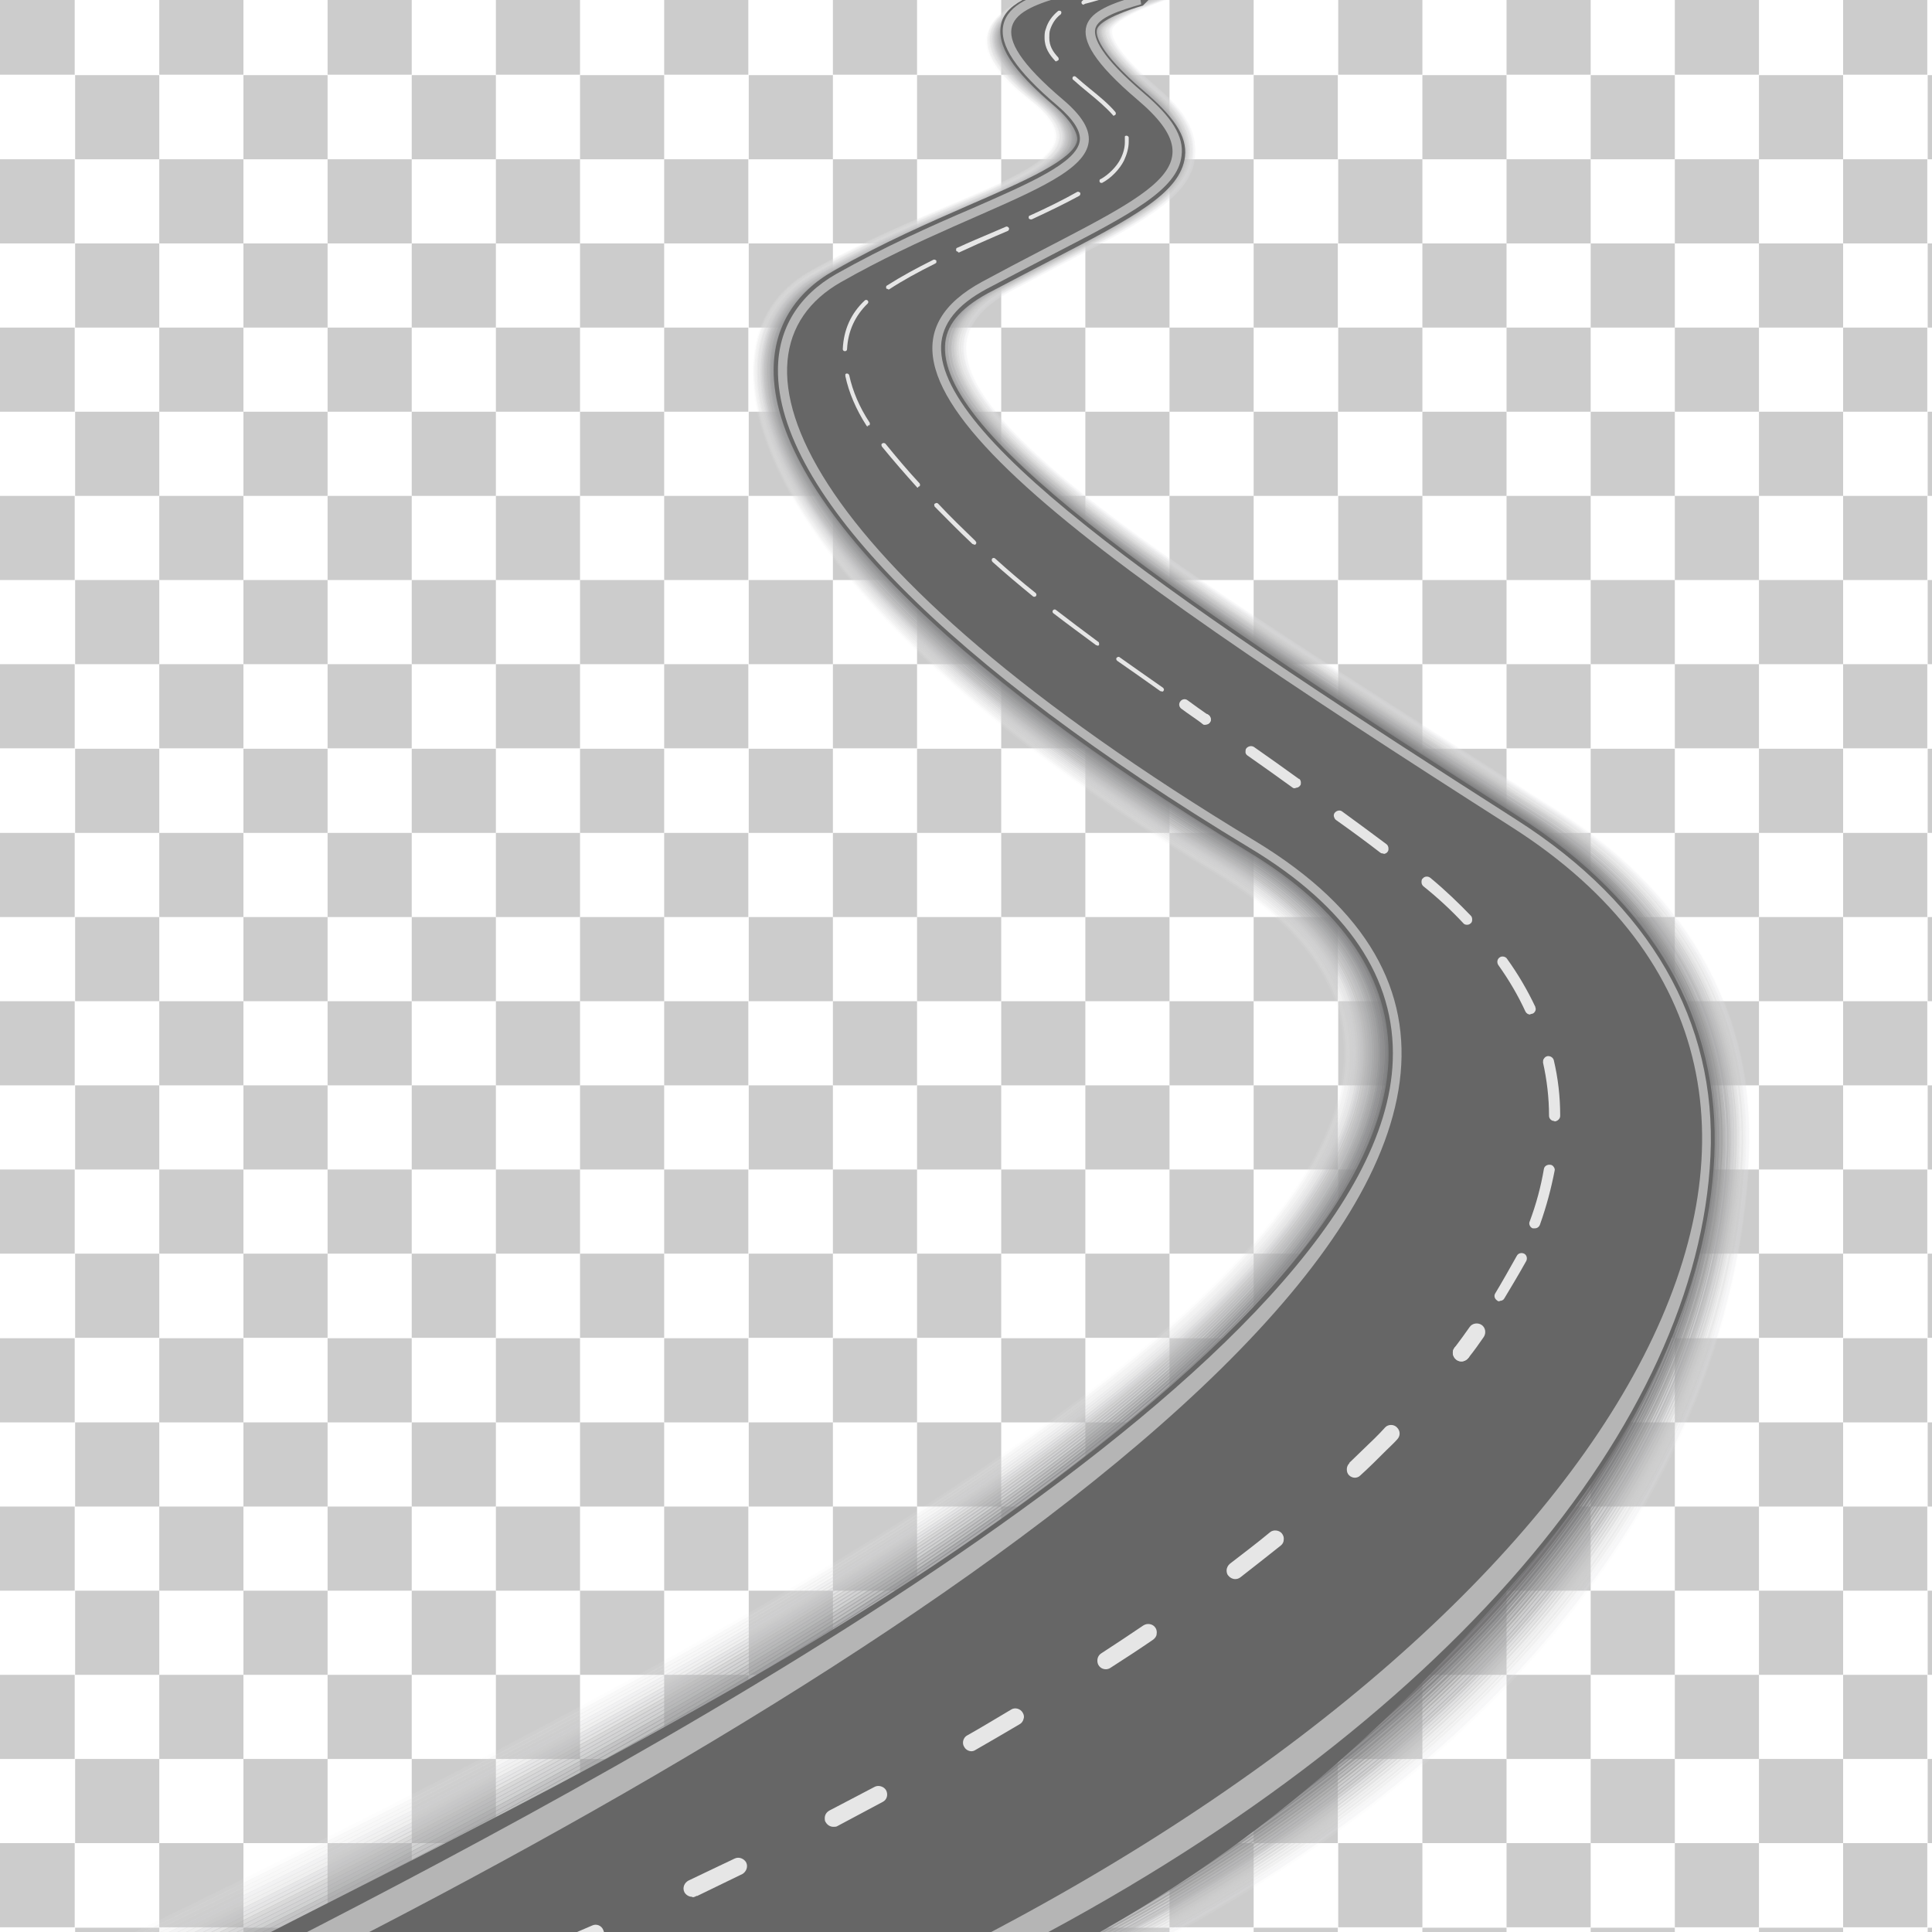 <?xml version="1.0" encoding="UTF-8"?>
<svg xmlns="http://www.w3.org/2000/svg" version="1.1" xmlns:xlink="http://www.w3.org/1999/xlink" viewBox="0 0 450 450">
  <defs>
    <style>
      .cls-1 {
        stroke: #535354;
      }

      .cls-1, .cls-2, .cls-3, .cls-4, .cls-5, .cls-6, .cls-7, .cls-8, .cls-9, .cls-10, .cls-11, .cls-12, .cls-13, .cls-14, .cls-15, .cls-16, .cls-17, .cls-18, .cls-19, .cls-20, .cls-21, .cls-22, .cls-23, .cls-24, .cls-25, .cls-26, .cls-27, .cls-28, .cls-29, .cls-30, .cls-31, .cls-32, .cls-33, .cls-34, .cls-35, .cls-36, .cls-37, .cls-38, .cls-39, .cls-40, .cls-41, .cls-42, .cls-43, .cls-44, .cls-45, .cls-46, .cls-47, .cls-48, .cls-49, .cls-50, .cls-51, .cls-52, .cls-53, .cls-54, .cls-55, .cls-56, .cls-57, .cls-58, .cls-59, .cls-60, .cls-61, .cls-62, .cls-63, .cls-64 {
        fill: none;
      }

      .cls-1, .cls-2, .cls-3, .cls-4, .cls-5, .cls-6, .cls-7, .cls-8, .cls-9, .cls-10, .cls-11, .cls-12, .cls-13, .cls-14, .cls-15, .cls-16, .cls-17, .cls-18, .cls-19, .cls-20, .cls-21, .cls-22, .cls-23, .cls-24, .cls-26, .cls-27, .cls-28, .cls-29, .cls-30, .cls-31, .cls-32, .cls-33, .cls-34, .cls-35, .cls-36, .cls-37, .cls-38, .cls-39, .cls-40, .cls-41, .cls-42, .cls-43, .cls-44, .cls-45, .cls-46, .cls-47, .cls-48, .cls-49, .cls-50, .cls-51, .cls-52, .cls-53, .cls-54, .cls-55, .cls-56, .cls-57, .cls-58, .cls-59, .cls-60, .cls-61, .cls-62, .cls-63, .cls-64 {
        stroke-miterlimit: 10;
      }

      .cls-1, .cls-43 {
        opacity: .9;
      }

      .cls-65 {
        fill: #ccc;
      }

      .cls-65, .cls-66, .cls-25, .cls-67, .cls-68, .cls-69 {
        stroke-width: 0px;
      }

      .cls-2 {
        stroke: #4d4d4e;
      }

      .cls-2, .cls-8 {
        opacity: .9;
      }

      .cls-3 {
        stroke: #bbbbbc;
      }

      .cls-3, .cls-57 {
        opacity: .4;
      }

      .cls-4 {
        stroke: #afafb0;
      }

      .cls-4, .cls-62 {
        opacity: .4;
      }

      .cls-5 {
        stroke: #9d9d9d;
      }

      .cls-5, .cls-60 {
        opacity: .5;
      }

      .cls-6 {
        stroke: #d4d4d5;
      }

      .cls-6, .cls-36 {
        opacity: .3;
      }

      .cls-7 {
        stroke: #bebfc0;
      }

      .cls-7, .cls-16 {
        opacity: .4;
      }

      .cls-8 {
        stroke: #636466;
      }

      .cls-9 {
        stroke: #78797b;
      }

      .cls-9, .cls-35 {
        opacity: .8;
      }

      .cls-10 {
        stroke: #727173;
      }

      .cls-10, .cls-61 {
        opacity: .7;
      }

      .cls-11 {
        stroke: #7e7e7f;
      }

      .cls-11, .cls-15 {
        opacity: .7;
      }

      .cls-12 {
        stroke: #efefef;
      }

      .cls-12, .cls-30 {
        opacity: 0;
      }

      .cls-13 {
        stroke: #59595a;
      }

      .cls-13, .cls-37 {
        opacity: .9;
      }

      .cls-14 {
        stroke: #f3f3f3;
      }

      .cls-14, .cls-17 {
        opacity: 0;
      }

      .cls-15 {
        stroke: #8e8e90;
      }

      .cls-16 {
        stroke: #b5b5b6;
      }

      .cls-17 {
        stroke: #f4f4f4;
      }

      .cls-18 {
        stroke: #787879;
      }

      .cls-18, .cls-34 {
        opacity: .7;
      }

      .cls-19 {
        stroke: #5d5e60;
      }

      .cls-19, .cls-52 {
        opacity: 1;
      }

      .cls-20 {
        stroke: #e0e0e1;
      }

      .cls-20, .cls-58 {
        opacity: .2;
      }

      .cls-70 {
        isolation: isolate;
      }

      .cls-66 {
        fill: #b5b5b5;
      }

      .cls-21 {
        stroke: #979697;
      }

      .cls-21, .cls-56 {
        opacity: .5;
      }

      .cls-22 {
        stroke: #aeafb0;
      }

      .cls-22, .cls-27 {
        opacity: .5;
      }

      .cls-23 {
        stroke: #848485;
      }

      .cls-23, .cls-63 {
        opacity: .6;
      }

      .cls-24 {
        stroke: #7e7e80;
      }

      .cls-24, .cls-28 {
        opacity: .8;
      }

      .cls-26 {
        stroke: #99999b;
      }

      .cls-26, .cls-33 {
        opacity: .6;
      }

      .cls-27 {
        stroke: #a3a3a4;
      }

      .cls-71 {
        clip-path: url(#clippath-1);
      }

      .cls-28 {
        stroke: #6c6b6d;
      }

      .cls-29 {
        stroke: #5f5f60;
      }

      .cls-29, .cls-50 {
        opacity: .8;
      }

      .cls-30 {
        stroke: #ededed;
      }

      .cls-67 {
        fill: #666;
      }

      .cls-31 {
        stroke: #e6e6e7;
      }

      .cls-31, .cls-44 {
        opacity: .1;
      }

      .cls-32 {
        stroke: #d9d9da;
      }

      .cls-32, .cls-38 {
        opacity: .2;
      }

      .cls-33 {
        stroke: #8a8a8b;
      }

      .cls-34 {
        stroke: #89898b;
      }

      .cls-35 {
        stroke: #656567;
      }

      .cls-36 {
        stroke: #cecece;
      }

      .cls-37 {
        stroke: #6e6e70;
      }

      .cls-38 {
        stroke: #d4d4d4;
      }

      .cls-39 {
        stroke: #fafafa;
      }

      .cls-39, .cls-64 {
        opacity: 0;
      }

      .cls-40 {
        opacity: 0;
        stroke: #fff;
      }

      .cls-41 {
        stroke: #cfcfcf;
      }

      .cls-41, .cls-47 {
        opacity: .3;
      }

      .cls-68 {
        fill: #e6e6e6;
      }

      .cls-42 {
        stroke: #1a1a1a;
      }

      .cls-43 {
        stroke: #68696b;
      }

      .cls-72 {
        clip-path: url(#clippath);
      }

      .cls-44 {
        stroke: #e9eaea;
      }

      .cls-69 {
        fill: #707070;
      }

      .cls-45 {
        stroke: #9e9fa0;
      }

      .cls-45, .cls-54 {
        opacity: .6;
      }

      .cls-46 {
        stroke: #b4b4b5;
      }

      .cls-46, .cls-55 {
        opacity: .5;
      }

      .cls-47 {
        stroke: #c8c8c8;
      }

      .cls-48 {
        stroke: #333;
      }

      .cls-49 {
        stroke: #dfdfdf;
      }

      .cls-49, .cls-59 {
        opacity: .2;
      }

      .cls-50 {
        stroke: #737476;
      }

      .cls-51 {
        stroke: #c9c9ca;
      }

      .cls-51, .cls-53 {
        opacity: .3;
      }

      .cls-52 {
        stroke: #474648;
      }

      .cls-53 {
        stroke: #c2c1c2;
      }

      .cls-54 {
        stroke: #909091;
      }

      .cls-55, .cls-60 {
        stroke: #a9a9aa;
      }

      .cls-56 {
        stroke: #a3a4a5;
      }

      .cls-57 {
        stroke: #c4c4c5;
      }

      .cls-73 {
        mix-blend-mode: multiply;
      }

      .cls-58 {
        stroke: #e4e4e5;
      }

      .cls-59 {
        stroke: #dadada;
      }

      .cls-61 {
        stroke: #838485;
      }

      .cls-62 {
        stroke: #b9b9ba;
      }

      .cls-63 {
        stroke: #939495;
      }

      .cls-64 {
        stroke: #f9f9f9;
      }
    </style>
    <clipPath id="clippath">
      <rect class="cls-25" width="450" height="450"/>
    </clipPath>
    <clipPath id="clippath-1">
      <rect class="cls-25" width="450" height="450"/>
    </clipPath>
  </defs>
  <g class="cls-70">
    <g id="Layer_1" data-name="Layer 1">
      <g class="cls-72">
        <g>
          <rect class="cls-65" x="-6" y="-4" width="3.8" height="1.8"/>
          <rect class="cls-65" x="17.5" y="-4" width="19.6" height="1.8"/>
          <rect class="cls-65" x="56.7" y="-4" width="19.6" height="1.8"/>
          <rect class="cls-65" x="95.9" y="-4" width="19.6" height="1.8"/>
          <rect class="cls-65" x="135.1" y="-4" width="19.6" height="1.8"/>
          <rect class="cls-65" x="174.4" y="-4" width="19.6" height="1.8"/>
          <rect class="cls-65" x="213.6" y="-4" width="19.6" height="1.8"/>
          <rect class="cls-65" x="252.8" y="-4" width="19.6" height="1.8"/>
          <rect class="cls-65" x="292" y="-4" width="19.6" height="1.8"/>
          <rect class="cls-65" x="331.3" y="-4" width="19.6" height="1.8"/>
          <rect class="cls-65" x="370.5" y="-4" width="19.6" height="1.8"/>
          <rect class="cls-65" x="409.7" y="-4" width="19.6" height="1.8"/>
          <rect class="cls-65" x="449" y="-4" width="5" height="1.8"/>
          <rect class="cls-65" x="-2.2" y="-2.2" width="19.6" height="19.6"/>
          <rect class="cls-65" x="37.1" y="-2.2" width="19.6" height="19.6"/>
          <rect class="cls-65" x="76.3" y="-2.2" width="19.6" height="19.6"/>
          <rect class="cls-65" x="115.5" y="-2.2" width="19.6" height="19.6"/>
          <rect class="cls-65" x="154.7" y="-2.2" width="19.6" height="19.6"/>
          <rect class="cls-65" x="194" y="-2.2" width="19.6" height="19.6"/>
          <rect class="cls-65" x="233.2" y="-2.2" width="19.6" height="19.6"/>
          <rect class="cls-65" x="272.4" y="-2.2" width="19.6" height="19.6"/>
          <rect class="cls-65" x="311.7" y="-2.2" width="19.6" height="19.6"/>
          <rect class="cls-65" x="350.9" y="-2.2" width="19.6" height="19.6"/>
          <rect class="cls-65" x="390.1" y="-2.2" width="19.6" height="19.6"/>
          <rect class="cls-65" x="429.3" y="-2.2" width="19.6" height="19.6"/>
          <rect class="cls-65" x="-6" y="17.5" width="3.8" height="19.6"/>
          <rect class="cls-65" x="17.5" y="17.5" width="19.6" height="19.6"/>
          <rect class="cls-65" x="56.7" y="17.5" width="19.6" height="19.6"/>
          <rect class="cls-65" x="95.9" y="17.5" width="19.6" height="19.6"/>
          <rect class="cls-65" x="135.1" y="17.5" width="19.6" height="19.6"/>
          <rect class="cls-65" x="174.4" y="17.5" width="19.6" height="19.6"/>
          <rect class="cls-65" x="213.6" y="17.5" width="19.6" height="19.6"/>
          <rect class="cls-65" x="252.8" y="17.5" width="19.6" height="19.6"/>
          <rect class="cls-65" x="292" y="17.5" width="19.6" height="19.6"/>
          <rect class="cls-65" x="331.3" y="17.5" width="19.6" height="19.6"/>
          <rect class="cls-65" x="370.5" y="17.5" width="19.6" height="19.6"/>
          <rect class="cls-65" x="409.7" y="17.5" width="19.6" height="19.6"/>
          <rect class="cls-65" x="449" y="17.5" width="5" height="19.6"/>
          <rect class="cls-65" x="-2.2" y="37.1" width="19.6" height="19.6"/>
          <rect class="cls-65" x="37.1" y="37.1" width="19.6" height="19.6"/>
          <rect class="cls-65" x="76.3" y="37.1" width="19.6" height="19.6"/>
          <rect class="cls-65" x="115.5" y="37.1" width="19.6" height="19.6"/>
          <rect class="cls-65" x="154.7" y="37.1" width="19.6" height="19.6"/>
          <rect class="cls-65" x="194" y="37.1" width="19.6" height="19.6"/>
          <rect class="cls-65" x="233.2" y="37.1" width="19.6" height="19.6"/>
          <rect class="cls-65" x="272.4" y="37.1" width="19.6" height="19.6"/>
          <rect class="cls-65" x="311.7" y="37.1" width="19.6" height="19.6"/>
          <rect class="cls-65" x="350.9" y="37.1" width="19.6" height="19.6"/>
          <rect class="cls-65" x="390.1" y="37.1" width="19.6" height="19.6"/>
          <rect class="cls-65" x="429.3" y="37.1" width="19.6" height="19.6"/>
          <rect class="cls-65" x="-6" y="56.7" width="3.8" height="19.6"/>
          <rect class="cls-65" x="17.5" y="56.7" width="19.6" height="19.6"/>
          <rect class="cls-65" x="56.7" y="56.7" width="19.6" height="19.6"/>
          <rect class="cls-65" x="95.9" y="56.7" width="19.6" height="19.6"/>
          <rect class="cls-65" x="135.1" y="56.7" width="19.6" height="19.6"/>
          <rect class="cls-65" x="174.4" y="56.7" width="19.6" height="19.6"/>
          <rect class="cls-65" x="213.6" y="56.7" width="19.6" height="19.6"/>
          <rect class="cls-65" x="252.8" y="56.7" width="19.6" height="19.6"/>
          <rect class="cls-65" x="292" y="56.7" width="19.6" height="19.6"/>
          <rect class="cls-65" x="331.3" y="56.7" width="19.6" height="19.6"/>
          <rect class="cls-65" x="370.5" y="56.7" width="19.6" height="19.6"/>
          <rect class="cls-65" x="409.7" y="56.7" width="19.6" height="19.6"/>
          <rect class="cls-65" x="449" y="56.7" width="5" height="19.6"/>
          <rect class="cls-65" x="-2.2" y="76.3" width="19.6" height="19.6"/>
          <rect class="cls-65" x="37.1" y="76.3" width="19.6" height="19.6"/>
          <rect class="cls-65" x="76.3" y="76.3" width="19.6" height="19.6"/>
          <rect class="cls-65" x="115.5" y="76.3" width="19.6" height="19.6"/>
          <rect class="cls-65" x="154.7" y="76.3" width="19.6" height="19.6"/>
          <rect class="cls-65" x="194" y="76.3" width="19.6" height="19.6"/>
          <rect class="cls-65" x="233.2" y="76.3" width="19.6" height="19.6"/>
          <rect class="cls-65" x="272.4" y="76.3" width="19.6" height="19.6"/>
          <rect class="cls-65" x="311.7" y="76.3" width="19.6" height="19.6"/>
          <rect class="cls-65" x="350.9" y="76.3" width="19.6" height="19.6"/>
          <rect class="cls-65" x="390.1" y="76.3" width="19.6" height="19.6"/>
          <rect class="cls-65" x="429.3" y="76.3" width="19.6" height="19.6"/>
          <rect class="cls-65" x="-6" y="95.9" width="3.8" height="19.6"/>
          <rect class="cls-65" x="17.5" y="95.9" width="19.6" height="19.6"/>
          <rect class="cls-65" x="56.7" y="95.9" width="19.6" height="19.6"/>
          <rect class="cls-65" x="95.9" y="95.9" width="19.6" height="19.6"/>
          <rect class="cls-65" x="135.1" y="95.9" width="19.6" height="19.6"/>
          <rect class="cls-65" x="174.4" y="95.9" width="19.6" height="19.6"/>
          <rect class="cls-65" x="213.6" y="95.9" width="19.6" height="19.6"/>
          <rect class="cls-65" x="252.8" y="95.9" width="19.6" height="19.6"/>
          <rect class="cls-65" x="292" y="95.9" width="19.6" height="19.6"/>
          <rect class="cls-65" x="331.3" y="95.9" width="19.6" height="19.6"/>
          <rect class="cls-65" x="370.5" y="95.9" width="19.6" height="19.6"/>
          <rect class="cls-65" x="409.7" y="95.9" width="19.6" height="19.6"/>
          <rect class="cls-65" x="449" y="95.9" width="5" height="19.6"/>
          <rect class="cls-65" x="-2.2" y="115.5" width="19.6" height="19.6"/>
          <rect class="cls-65" x="37.1" y="115.5" width="19.6" height="19.6"/>
          <rect class="cls-65" x="76.3" y="115.5" width="19.6" height="19.6"/>
          <rect class="cls-65" x="115.5" y="115.5" width="19.6" height="19.6"/>
          <rect class="cls-65" x="154.7" y="115.5" width="19.6" height="19.6"/>
          <rect class="cls-65" x="194" y="115.5" width="19.6" height="19.6"/>
          <rect class="cls-65" x="233.2" y="115.5" width="19.6" height="19.6"/>
          <rect class="cls-65" x="272.4" y="115.5" width="19.6" height="19.6"/>
          <rect class="cls-65" x="311.7" y="115.5" width="19.6" height="19.6"/>
          <rect class="cls-65" x="350.9" y="115.5" width="19.6" height="19.6"/>
          <rect class="cls-65" x="390.1" y="115.5" width="19.6" height="19.6"/>
          <rect class="cls-65" x="429.3" y="115.5" width="19.6" height="19.6"/>
          <rect class="cls-65" x="-6" y="135.1" width="3.8" height="19.6"/>
          <rect class="cls-65" x="17.5" y="135.1" width="19.6" height="19.6"/>
          <rect class="cls-65" x="56.7" y="135.1" width="19.6" height="19.6"/>
          <rect class="cls-65" x="95.9" y="135.1" width="19.6" height="19.6"/>
          <rect class="cls-65" x="135.1" y="135.1" width="19.6" height="19.6"/>
          <rect class="cls-65" x="174.4" y="135.1" width="19.6" height="19.6"/>
          <rect class="cls-65" x="213.6" y="135.1" width="19.6" height="19.6"/>
          <rect class="cls-65" x="252.8" y="135.1" width="19.6" height="19.6"/>
          <rect class="cls-65" x="292" y="135.1" width="19.6" height="19.6"/>
          <rect class="cls-65" x="331.3" y="135.1" width="19.6" height="19.6"/>
          <rect class="cls-65" x="370.5" y="135.1" width="19.6" height="19.6"/>
          <rect class="cls-65" x="409.7" y="135.1" width="19.6" height="19.6"/>
          <rect class="cls-65" x="449" y="135.1" width="5" height="19.6"/>
          <rect class="cls-65" x="-2.2" y="154.7" width="19.6" height="19.6"/>
          <rect class="cls-65" x="37.1" y="154.7" width="19.6" height="19.6"/>
          <rect class="cls-65" x="76.3" y="154.7" width="19.6" height="19.6"/>
          <rect class="cls-65" x="115.5" y="154.7" width="19.6" height="19.6"/>
          <rect class="cls-65" x="154.7" y="154.7" width="19.6" height="19.6"/>
          <rect class="cls-65" x="194" y="154.7" width="19.6" height="19.6"/>
          <rect class="cls-65" x="233.2" y="154.7" width="19.6" height="19.6"/>
          <rect class="cls-65" x="272.4" y="154.7" width="19.6" height="19.6"/>
          <rect class="cls-65" x="311.7" y="154.7" width="19.6" height="19.6"/>
          <rect class="cls-65" x="350.9" y="154.7" width="19.6" height="19.6"/>
          <rect class="cls-65" x="390.1" y="154.7" width="19.6" height="19.6"/>
          <rect class="cls-65" x="429.3" y="154.7" width="19.6" height="19.6"/>
          <rect class="cls-65" x="-6" y="174.4" width="3.8" height="19.6"/>
          <rect class="cls-65" x="17.5" y="174.4" width="19.6" height="19.6"/>
          <rect class="cls-65" x="56.7" y="174.4" width="19.6" height="19.6"/>
          <rect class="cls-65" x="95.9" y="174.4" width="19.6" height="19.6"/>
          <rect class="cls-65" x="135.1" y="174.4" width="19.6" height="19.6"/>
          <rect class="cls-65" x="174.4" y="174.4" width="19.6" height="19.6"/>
          <rect class="cls-65" x="213.6" y="174.4" width="19.6" height="19.6"/>
          <rect class="cls-65" x="252.8" y="174.4" width="19.6" height="19.6"/>
          <rect class="cls-65" x="292" y="174.4" width="19.6" height="19.6"/>
          <rect class="cls-65" x="331.3" y="174.4" width="19.6" height="19.6"/>
          <rect class="cls-65" x="370.5" y="174.4" width="19.6" height="19.6"/>
          <rect class="cls-65" x="409.7" y="174.4" width="19.6" height="19.6"/>
          <rect class="cls-65" x="449" y="174.4" width="5" height="19.6"/>
          <rect class="cls-65" x="-2.2" y="194" width="19.6" height="19.6"/>
          <rect class="cls-65" x="37.1" y="194" width="19.6" height="19.6"/>
          <rect class="cls-65" x="76.3" y="194" width="19.6" height="19.6"/>
          <rect class="cls-65" x="115.5" y="194" width="19.6" height="19.6"/>
          <rect class="cls-65" x="154.7" y="194" width="19.6" height="19.6"/>
          <rect class="cls-65" x="194" y="194" width="19.6" height="19.6"/>
          <rect class="cls-65" x="233.2" y="194" width="19.6" height="19.6"/>
          <rect class="cls-65" x="272.4" y="194" width="19.6" height="19.6"/>
          <rect class="cls-65" x="311.7" y="194" width="19.6" height="19.6"/>
          <rect class="cls-65" x="350.9" y="194" width="19.6" height="19.6"/>
          <rect class="cls-65" x="390.1" y="194" width="19.6" height="19.6"/>
          <rect class="cls-65" x="429.3" y="194" width="19.6" height="19.6"/>
          <rect class="cls-65" x="-6" y="213.6" width="3.8" height="19.6"/>
          <rect class="cls-65" x="17.5" y="213.6" width="19.6" height="19.6"/>
          <rect class="cls-65" x="56.7" y="213.6" width="19.6" height="19.6"/>
          <rect class="cls-65" x="95.9" y="213.6" width="19.6" height="19.6"/>
          <rect class="cls-65" x="135.1" y="213.6" width="19.6" height="19.6"/>
          <rect class="cls-65" x="174.4" y="213.6" width="19.6" height="19.6"/>
          <rect class="cls-65" x="213.6" y="213.6" width="19.6" height="19.6"/>
          <rect class="cls-65" x="252.8" y="213.6" width="19.6" height="19.6"/>
          <rect class="cls-65" x="292" y="213.6" width="19.6" height="19.6"/>
          <rect class="cls-65" x="331.3" y="213.6" width="19.6" height="19.6"/>
          <rect class="cls-65" x="370.5" y="213.6" width="19.6" height="19.6"/>
          <rect class="cls-65" x="409.7" y="213.6" width="19.6" height="19.6"/>
          <rect class="cls-65" x="449" y="213.6" width="5" height="19.6"/>
          <rect class="cls-65" x="-2.2" y="233.2" width="19.6" height="19.6"/>
          <rect class="cls-65" x="37.1" y="233.2" width="19.6" height="19.6"/>
          <rect class="cls-65" x="76.3" y="233.2" width="19.6" height="19.6"/>
          <rect class="cls-65" x="115.5" y="233.2" width="19.6" height="19.6"/>
          <rect class="cls-65" x="154.7" y="233.2" width="19.6" height="19.6"/>
          <rect class="cls-65" x="194" y="233.2" width="19.6" height="19.6"/>
          <rect class="cls-65" x="233.2" y="233.2" width="19.6" height="19.6"/>
          <rect class="cls-65" x="272.4" y="233.2" width="19.6" height="19.6"/>
          <rect class="cls-65" x="311.7" y="233.2" width="19.6" height="19.6"/>
          <rect class="cls-65" x="350.9" y="233.2" width="19.6" height="19.6"/>
          <rect class="cls-65" x="390.1" y="233.2" width="19.6" height="19.6"/>
          <rect class="cls-65" x="429.3" y="233.2" width="19.6" height="19.6"/>
          <rect class="cls-65" x="-6" y="252.8" width="3.8" height="19.6"/>
          <rect class="cls-65" x="17.5" y="252.8" width="19.6" height="19.6"/>
          <rect class="cls-65" x="56.7" y="252.8" width="19.6" height="19.6"/>
          <rect class="cls-65" x="95.9" y="252.8" width="19.6" height="19.6"/>
          <rect class="cls-65" x="135.1" y="252.8" width="19.6" height="19.6"/>
          <rect class="cls-65" x="174.4" y="252.8" width="19.6" height="19.6"/>
          <rect class="cls-65" x="213.6" y="252.8" width="19.6" height="19.6"/>
          <rect class="cls-65" x="252.8" y="252.8" width="19.6" height="19.6"/>
          <rect class="cls-65" x="292" y="252.8" width="19.6" height="19.6"/>
          <rect class="cls-65" x="331.3" y="252.8" width="19.6" height="19.6"/>
          <rect class="cls-65" x="370.5" y="252.8" width="19.6" height="19.6"/>
          <rect class="cls-65" x="409.7" y="252.8" width="19.6" height="19.6"/>
          <rect class="cls-65" x="449" y="252.8" width="5" height="19.6"/>
          <rect class="cls-65" x="-2.2" y="272.4" width="19.6" height="19.6"/>
          <rect class="cls-65" x="37.1" y="272.4" width="19.6" height="19.6"/>
          <rect class="cls-65" x="76.3" y="272.4" width="19.6" height="19.6"/>
          <rect class="cls-65" x="115.5" y="272.4" width="19.6" height="19.6"/>
          <rect class="cls-65" x="154.7" y="272.4" width="19.6" height="19.6"/>
          <rect class="cls-65" x="194" y="272.4" width="19.6" height="19.6"/>
          <rect class="cls-65" x="233.2" y="272.4" width="19.6" height="19.6"/>
          <rect class="cls-65" x="272.4" y="272.4" width="19.6" height="19.6"/>
          <rect class="cls-65" x="311.7" y="272.4" width="19.6" height="19.6"/>
          <rect class="cls-65" x="350.9" y="272.4" width="19.6" height="19.6"/>
          <rect class="cls-65" x="390.1" y="272.4" width="19.6" height="19.6"/>
          <rect class="cls-65" x="429.3" y="272.4" width="19.6" height="19.6"/>
          <rect class="cls-65" x="-6" y="292" width="3.8" height="19.6"/>
          <rect class="cls-65" x="17.5" y="292" width="19.6" height="19.6"/>
          <rect class="cls-65" x="56.7" y="292" width="19.6" height="19.6"/>
          <rect class="cls-65" x="95.9" y="292" width="19.6" height="19.6"/>
          <rect class="cls-65" x="135.1" y="292" width="19.6" height="19.6"/>
          <rect class="cls-65" x="174.4" y="292" width="19.6" height="19.6"/>
          <rect class="cls-65" x="213.6" y="292" width="19.6" height="19.6"/>
          <rect class="cls-65" x="252.8" y="292" width="19.6" height="19.6"/>
          <rect class="cls-65" x="292" y="292" width="19.6" height="19.6"/>
          <rect class="cls-65" x="331.3" y="292" width="19.6" height="19.6"/>
          <rect class="cls-65" x="370.5" y="292" width="19.6" height="19.6"/>
          <rect class="cls-65" x="409.7" y="292" width="19.6" height="19.6"/>
          <rect class="cls-65" x="449" y="292" width="5" height="19.6"/>
          <rect class="cls-65" x="-2.2" y="311.7" width="19.6" height="19.6"/>
          <rect class="cls-65" x="37.1" y="311.7" width="19.6" height="19.6"/>
          <rect class="cls-65" x="76.3" y="311.7" width="19.6" height="19.6"/>
          <rect class="cls-65" x="115.5" y="311.7" width="19.6" height="19.6"/>
          <rect class="cls-65" x="154.7" y="311.7" width="19.6" height="19.6"/>
          <rect class="cls-65" x="194" y="311.7" width="19.6" height="19.6"/>
          <rect class="cls-65" x="233.2" y="311.7" width="19.6" height="19.6"/>
          <rect class="cls-65" x="272.4" y="311.7" width="19.6" height="19.6"/>
          <rect class="cls-65" x="311.7" y="311.7" width="19.6" height="19.6"/>
          <rect class="cls-65" x="350.9" y="311.7" width="19.6" height="19.6"/>
          <rect class="cls-65" x="390.1" y="311.7" width="19.6" height="19.6"/>
          <rect class="cls-65" x="429.3" y="311.7" width="19.6" height="19.6"/>
          <rect class="cls-65" x="-6" y="331.3" width="3.8" height="19.6"/>
          <rect class="cls-65" x="17.5" y="331.3" width="19.6" height="19.6"/>
          <rect class="cls-65" x="56.7" y="331.3" width="19.6" height="19.6"/>
          <rect class="cls-65" x="95.9" y="331.3" width="19.6" height="19.6"/>
          <rect class="cls-65" x="135.1" y="331.3" width="19.6" height="19.6"/>
          <rect class="cls-65" x="174.4" y="331.3" width="19.6" height="19.6"/>
          <rect class="cls-65" x="213.6" y="331.3" width="19.6" height="19.6"/>
          <rect class="cls-65" x="252.8" y="331.3" width="19.6" height="19.6"/>
          <rect class="cls-65" x="292" y="331.3" width="19.6" height="19.6"/>
          <rect class="cls-65" x="331.3" y="331.3" width="19.6" height="19.6"/>
          <rect class="cls-65" x="370.5" y="331.3" width="19.6" height="19.6"/>
          <rect class="cls-65" x="409.7" y="331.3" width="19.6" height="19.6"/>
          <rect class="cls-65" x="449" y="331.3" width="5" height="19.6"/>
          <rect class="cls-65" x="-2.2" y="350.9" width="19.6" height="19.6"/>
          <rect class="cls-65" x="37.1" y="350.9" width="19.6" height="19.6"/>
          <rect class="cls-65" x="76.3" y="350.9" width="19.6" height="19.6"/>
          <rect class="cls-65" x="115.5" y="350.9" width="19.6" height="19.6"/>
          <rect class="cls-65" x="154.7" y="350.9" width="19.6" height="19.6"/>
          <rect class="cls-65" x="194" y="350.9" width="19.6" height="19.6"/>
          <rect class="cls-65" x="233.2" y="350.9" width="19.6" height="19.6"/>
          <rect class="cls-65" x="272.4" y="350.9" width="19.6" height="19.6"/>
          <rect class="cls-65" x="311.7" y="350.9" width="19.6" height="19.6"/>
          <rect class="cls-65" x="350.9" y="350.9" width="19.6" height="19.6"/>
          <rect class="cls-65" x="390.1" y="350.9" width="19.6" height="19.6"/>
          <rect class="cls-65" x="429.3" y="350.9" width="19.6" height="19.6"/>
          <rect class="cls-65" x="-6" y="370.5" width="3.8" height="19.6"/>
          <rect class="cls-65" x="17.5" y="370.5" width="19.6" height="19.6"/>
          <rect class="cls-65" x="56.7" y="370.5" width="19.6" height="19.6"/>
          <rect class="cls-65" x="95.9" y="370.5" width="19.6" height="19.6"/>
          <rect class="cls-65" x="135.1" y="370.5" width="19.6" height="19.6"/>
          <rect class="cls-65" x="174.4" y="370.5" width="19.6" height="19.6"/>
          <rect class="cls-65" x="213.6" y="370.5" width="19.6" height="19.6"/>
          <rect class="cls-65" x="252.8" y="370.5" width="19.6" height="19.6"/>
          <rect class="cls-65" x="292" y="370.5" width="19.6" height="19.6"/>
          <rect class="cls-65" x="331.3" y="370.5" width="19.6" height="19.6"/>
          <rect class="cls-65" x="370.5" y="370.5" width="19.6" height="19.6"/>
          <rect class="cls-65" x="409.7" y="370.5" width="19.6" height="19.6"/>
          <rect class="cls-65" x="449" y="370.5" width="5" height="19.6"/>
          <rect class="cls-65" x="-2.2" y="390.1" width="19.6" height="19.6"/>
          <rect class="cls-65" x="37.1" y="390.1" width="19.6" height="19.6"/>
          <rect class="cls-65" x="76.3" y="390.1" width="19.6" height="19.6"/>
          <rect class="cls-65" x="115.5" y="390.1" width="19.6" height="19.6"/>
          <rect class="cls-65" x="154.7" y="390.1" width="19.6" height="19.6"/>
          <rect class="cls-65" x="194" y="390.1" width="19.6" height="19.6"/>
          <rect class="cls-65" x="233.2" y="390.1" width="19.6" height="19.6"/>
          <rect class="cls-65" x="272.4" y="390.1" width="19.6" height="19.6"/>
          <rect class="cls-65" x="311.7" y="390.1" width="19.6" height="19.6"/>
          <rect class="cls-65" x="350.9" y="390.1" width="19.6" height="19.6"/>
          <rect class="cls-65" x="390.1" y="390.1" width="19.6" height="19.6"/>
          <rect class="cls-65" x="429.3" y="390.1" width="19.6" height="19.6"/>
          <rect class="cls-65" x="-6" y="409.7" width="3.8" height="19.6"/>
          <rect class="cls-65" x="17.5" y="409.7" width="19.6" height="19.6"/>
          <rect class="cls-65" x="56.7" y="409.7" width="19.6" height="19.6"/>
          <rect class="cls-65" x="95.9" y="409.7" width="19.6" height="19.6"/>
          <rect class="cls-65" x="135.1" y="409.7" width="19.6" height="19.6"/>
          <rect class="cls-65" x="174.4" y="409.7" width="19.6" height="19.6"/>
          <rect class="cls-65" x="213.6" y="409.7" width="19.6" height="19.6"/>
          <rect class="cls-65" x="252.8" y="409.7" width="19.6" height="19.6"/>
          <rect class="cls-65" x="292" y="409.7" width="19.6" height="19.6"/>
          <rect class="cls-65" x="331.3" y="409.7" width="19.6" height="19.6"/>
          <rect class="cls-65" x="370.5" y="409.7" width="19.6" height="19.6"/>
          <rect class="cls-65" x="409.7" y="409.7" width="19.6" height="19.6"/>
          <rect class="cls-65" x="449" y="409.7" width="5" height="19.6"/>
          <rect class="cls-65" x="-2.2" y="429.3" width="19.6" height="19.6"/>
          <rect class="cls-65" x="37.1" y="429.3" width="19.6" height="19.6"/>
          <rect class="cls-65" x="76.3" y="429.3" width="19.6" height="19.6"/>
          <rect class="cls-65" x="115.5" y="429.3" width="19.6" height="19.6"/>
          <rect class="cls-65" x="154.7" y="429.3" width="19.6" height="19.6"/>
          <rect class="cls-65" x="194" y="429.3" width="19.6" height="19.6"/>
          <rect class="cls-65" x="233.2" y="429.3" width="19.6" height="19.6"/>
          <rect class="cls-65" x="272.4" y="429.3" width="19.6" height="19.6"/>
          <rect class="cls-65" x="311.7" y="429.3" width="19.6" height="19.6"/>
          <rect class="cls-65" x="350.9" y="429.3" width="19.6" height="19.6"/>
          <rect class="cls-65" x="390.1" y="429.3" width="19.6" height="19.6"/>
          <rect class="cls-65" x="429.3" y="429.3" width="19.6" height="19.6"/>
          <rect class="cls-65" x="-6" y="449" width="3.8" height="11"/>
          <rect class="cls-65" x="17.5" y="449" width="19.6" height="11"/>
          <rect class="cls-65" x="56.7" y="449" width="19.6" height="11"/>
          <rect class="cls-65" x="95.9" y="449" width="19.6" height="11"/>
          <rect class="cls-65" x="135.1" y="449" width="19.6" height="11"/>
          <rect class="cls-65" x="174.4" y="449" width="19.6" height="11"/>
          <rect class="cls-65" x="213.6" y="449" width="19.6" height="11"/>
          <rect class="cls-65" x="252.8" y="449" width="19.6" height="11"/>
          <rect class="cls-65" x="292" y="449" width="19.6" height="11"/>
          <rect class="cls-65" x="331.3" y="449" width="19.6" height="11"/>
          <rect class="cls-65" x="370.5" y="449" width="19.6" height="11"/>
          <rect class="cls-65" x="409.7" y="449" width="19.6" height="11"/>
          <rect class="cls-65" x="449" y="449" width="5" height="11"/>
        </g>
      </g>
      <g class="cls-71">
        <path class="cls-69" d="M265.1-1c-11.7,3.4-20.3,7.1-.2,24.2,20.2,17.1,1.2,22.2-36.1,42.4-37.3,20.2,18.1,59.9,123.4,127.1,95.8,61.2,28.2,180.6-127.1,260.3H80.2c155.3-79.7,318.9-192.7,212-257.2-106.9-64.6-125.9-113.3-96.3-130.1,36.9-21,72-25.2,51.8-42.4-20.2-17.1-11.7-20.8,0-24.2h17.4Z"/>
        <g class="cls-73">
          <path class="cls-42" d="M261.1-3l4.3,2c-4.9,1.4-13.9,5.1-14.5,7.8-.4,2,1.2,6.3,11.3,14.9,6.6,5.6,9.4,10.1,8.8,14.6-.9,7.9-11.9,13.6-30.1,23-4.6,2.4-9.8,5.1-15.3,8-6.9,3.7-10.4,8.1-10.6,13.3-.8,22.4,57.6,61.5,134.1,110.4,31,19.8,46.6,46.9,45.1,78.3-2.9,61.4-60.3,132.6-163.7,185.7"/>
          <path class="cls-52" d="M261.4-3l4.3,2c-4.9,1.4-13.9,5.1-14.5,7.8-.4,2,1.2,6.3,11.3,14.9,6.6,5.6,9.3,10.2,8.8,14.7-.9,7.9-11.8,13.6-30,23-4.6,2.4-9.8,5.1-15.3,8-6.9,3.7-10.4,8.1-10.6,13.3-.8,22.4,57.8,61.5,134.3,110.3,31,19.8,46.5,46.9,45.1,78.3-2.9,61.4-59.5,132.6-162.9,185.7"/>
          <path class="cls-2" d="M261.8-3l4.2,2c-4.9,1.4-13.9,5.1-14.5,7.8-.4,2,1.2,6.3,11.3,14.9,6.6,5.6,9.3,10.2,8.8,14.7-.9,7.9-11.7,13.6-29.8,23-4.6,2.4-9.8,5.1-15.3,8-6.9,3.7-10.4,8.1-10.6,13.3-.8,22.4,58,61.4,134.4,110.3,31,19.8,46.5,47,45,78.4-2.9,61.4-58.7,132.6-162.2,185.7"/>
          <path class="cls-1" d="M262.2-3l4.1,2c-4.9,1.4-13.9,5.1-14.5,7.8-.4,2,1.2,6.2,11.3,14.9,6.6,5.6,9.2,10.2,8.7,14.7-.9,7.9-11.6,13.6-29.7,23-4.6,2.4-9.8,5.1-15.3,8-6.9,3.7-10.4,8.1-10.6,13.3-.8,22.4,58.1,61.4,134.6,110.2,31,19.8,46.4,47,45,78.4-2.9,61.4-58,132.6-161.4,185.7"/>
          <path class="cls-13" d="M262.5-3l4.1,2c-4.9,1.4-13.9,5.1-14.5,7.8-.4,2,1.2,6.2,11.4,14.9,6.6,5.6,9.2,10.2,8.7,14.7-.9,7.9-11.5,13.5-29.6,23-4.6,2.4-9.8,5.1-15.3,8-6.9,3.7-10.4,8.1-10.6,13.3-.8,22.4,58.3,61.3,134.8,110.2,31,19.8,46.4,47.1,44.9,78.5-2.9,61.4-57.2,132.6-160.7,185.7"/>
          <path class="cls-29" d="M262.9-3l4,2c-4.9,1.4-13.9,5.1-14.5,7.8-.4,2,1.2,6.2,11.4,14.9,6.6,5.6,9.2,10.2,8.6,14.7-.9,7.9-11.4,13.5-29.5,23-4.6,2.4-9.8,5.1-15.3,8-6.9,3.7-10.4,8.1-10.6,13.3-.8,22.4,58.5,61.3,134.9,110.1,31,19.8,46.3,47.1,44.9,78.6-2.9,61.3-56.5,132.6-159.9,185.7"/>
          <path class="cls-35" d="M263.2-3l3.9,2c-4.9,1.4-13.9,5.1-14.5,7.8-.4,2,1.2,6.2,11.4,14.9,6.6,5.6,9.1,10.2,8.6,14.7-.9,7.9-11.3,13.5-29.4,22.9-4.6,2.4-9.8,5.1-15.3,8-6.9,3.7-10.4,8.1-10.6,13.3-.8,22.4,58.6,61.2,135.1,110,31,19.8,46.3,47.2,44.8,78.6-2.9,61.4-55.7,132.6-159.1,185.7"/>
          <path class="cls-28" d="M263.6-3l3.9,2c-4.9,1.4-13.9,5.1-14.5,7.8-.4,2,1.2,6.2,11.4,14.8,6.6,5.6,9.1,10.3,8.6,14.8-.9,7.9-11.1,13.5-29.3,22.9-4.6,2.4-9.8,5.1-15.3,8-6.9,3.7-10.4,8.1-10.6,13.3-.8,22.4,58.8,61.2,135.3,110,31,19.8,46.2,47.3,44.8,78.7-2.9,61.4-55,132.6-158.4,185.7"/>
          <path class="cls-10" d="M264-3l3.8,2c-4.9,1.4-13.9,5.1-14.5,7.8-.4,2,1.2,6.2,11.4,14.8,6.6,5.6,9,10.3,8.5,14.8-.9,7.9-11,13.5-29.2,22.9-4.6,2.4-9.8,5.1-15.3,8-6.9,3.7-10.4,8.1-10.6,13.3-.8,22.4,59,61.1,135.4,109.9,31,19.8,46.2,47.3,44.7,78.7-2.9,61.4-54.2,132.6-157.6,185.7"/>
          <path class="cls-18" d="M264.3-3l3.7,2c-4.9,1.4-13.9,5.1-14.5,7.8-.4,2,1.2,6.2,11.4,14.8,6.6,5.6,9,10.3,8.5,14.8-.9,7.9-10.9,13.5-29.1,22.9-4.6,2.4-9.8,5.1-15.3,8-6.9,3.7-10.4,8.1-10.6,13.3-.8,22.4,59.1,61,135.6,109.9,31,19.8,46.1,47.4,44.7,78.8-2.9,61.4-53.4,132.6-156.9,185.7"/>
          <path class="cls-11" d="M264.7-3l3.7,2c-4.9,1.4-14,5.1-14.5,7.8-.4,2,1.2,6.2,11.4,14.8,6.6,5.6,8.9,10.3,8.4,14.8-.9,7.9-10.8,13.5-29,22.9-4.6,2.4-9.8,5.1-15.3,8-6.9,3.7-10.4,8.1-10.6,13.3-.8,22.4,59.3,61,135.8,109.8,31,19.8,46.1,47.4,44.6,78.8-2.9,61.3-52.7,132.6-156.1,185.7"/>
          <path class="cls-23" d="M265.1-3l3.6,2c-4.9,1.4-14,5.1-14.5,7.8-.4,2,1.3,6.2,11.4,14.8,6.6,5.6,8.9,10.3,8.4,14.8-.9,7.9-10.7,13.5-28.9,22.9-4.6,2.4-9.8,5.1-15.3,8-6.9,3.7-10.4,8.1-10.6,13.3-.8,22.4,59.5,60.9,135.9,109.8,31,19.8,46,47.5,44.6,78.9-2.9,61.4-51.9,132.6-155.4,185.7"/>
          <path class="cls-33" d="M265.4-3l3.5,2c-4.9,1.4-14,5.1-14.5,7.8-.4,2,1.3,6.2,11.4,14.8,6.6,5.6,8.9,10.3,8.3,14.8-.9,7.9-10.6,13.5-28.8,22.9-4.6,2.4-9.8,5.1-15.3,8-6.9,3.7-10.4,8.1-10.6,13.3-.8,22.4,59.6,60.9,136.1,109.7,31,19.8,46,47.5,44.5,79-2.9,61.3-51.2,132.6-154.6,185.7"/>
          <path class="cls-54" d="M265.8-3l3.4,2c-4.9,1.4-14,5.1-14.5,7.8-.4,2,1.3,6.2,11.4,14.8,6.6,5.6,8.8,10.4,8.3,14.8-.9,7.9-10.5,13.5-28.7,22.9-4.6,2.4-9.8,5.1-15.3,8-6.9,3.7-10.4,8.1-10.6,13.3-.8,22.4,59.8,60.8,136.3,109.7,31,19.8,45.9,47.6,44.5,79-2.9,61.4-50.4,132.6-153.8,185.7"/>
          <path class="cls-21" d="M266.1-3l3.4,2c-4.9,1.4-14,5.1-14.5,7.8-.4,2,1.3,6.2,11.4,14.8,6.6,5.6,8.8,10.4,8.3,14.9-.9,7.9-10.4,13.5-28.6,22.9-4.6,2.4-9.8,5.1-15.3,8-6.9,3.7-10.4,8.1-10.6,13.3-.8,22.4,60,60.8,136.4,109.6,31,19.8,45.9,47.7,44.4,79.1-2.9,61.3-49.7,132.6-153.1,185.7"/>
          <path class="cls-5" d="M266.5-3l3.3,2c-4.9,1.4-14,5.1-14.6,7.8-.4,2,1.3,6.2,11.4,14.8,6.6,5.6,8.7,10.4,8.2,14.9-.9,7.9-10.3,13.4-28.5,22.9-4.6,2.4-9.8,5.1-15.3,8-6.9,3.7-10.4,8.1-10.6,13.3-.8,22.4,60.1,60.7,136.6,109.6,31,19.8,45.8,47.7,44.4,79.1-2.9,61.3-48.9,132.6-152.3,185.7"/>
          <path class="cls-27" d="M266.9-3l3.2,2c-4.9,1.4-14,5.1-14.6,7.8-.4,2,1.3,6.1,11.5,14.8,6.6,5.6,8.7,10.4,8.2,14.9-.9,7.9-10.2,13.4-28.4,22.9-4.6,2.4-9.8,5.1-15.3,8-6.9,3.7-10.4,8.1-10.6,13.3-.8,22.4,60.3,60.7,136.8,109.5,31,19.8,45.8,47.8,44.3,79.2-2.9,61.3-48.1,132.6-151.6,185.7"/>
          <path class="cls-55" d="M267.2-3l3.2,2c-4.9,1.4-14,5.1-14.6,7.8-.4,2,1.3,6.1,11.5,14.8,6.6,5.6,8.7,10.4,8.1,14.9-.9,7.9-10.1,13.4-28.3,22.9-4.6,2.4-9.8,5.1-15.3,8-6.9,3.7-10.4,8.1-10.6,13.3-.8,22.4,60.5,60.6,137,109.5,31,19.8,45.7,47.8,44.3,79.2-2.9,61.4-47.4,132.6-150.8,185.7"/>
          <path class="cls-4" d="M267.6-3l3.1,2c-4.9,1.4-14,5.1-14.6,7.8-.4,2,1.3,6.1,11.5,14.8,6.6,5.6,8.6,10.4,8.1,14.9-.9,7.9-10,13.4-28.2,22.8-4.6,2.4-9.8,5.1-15.3,8-6.9,3.7-10.4,8.1-10.6,13.3-.8,22.4,60.6,60.6,137.1,109.4,31,19.8,45.7,47.9,44.2,79.3-2.9,61.4-46.6,132.6-150.1,185.7"/>
          <path class="cls-16" d="M267.9-3l3,2c-4.9,1.4-14,5.1-14.6,7.8-.4,2,1.3,6.1,11.5,14.8,6.6,5.6,8.6,10.5,8.1,14.9-.9,7.9-9.9,13.4-28.1,22.8-4.6,2.4-9.8,5.1-15.3,8-6.9,3.7-10.4,8.1-10.6,13.3-.8,22.4,60.8,60.5,137.3,109.3,31,19.8,45.6,47.9,44.2,79.3-2.9,61.4-45.9,132.6-149.3,185.6"/>
          <path class="cls-3" d="M268.3-3l3,2c-4.9,1.4-14,5.1-14.6,7.8-.4,2,1.3,6.1,11.5,14.7,6.6,5.6,8.5,10.5,8,15-.9,7.9-9.8,13.4-28,22.8-4.6,2.4-9.8,5.1-15.3,8-6.9,3.7-10.4,8.1-10.6,13.3-.8,22.4,61,60.5,137.5,109.3,31,19.8,45.6,48,44.1,79.4-2.9,61.3-45.1,132.6-148.5,185.6"/>
          <path class="cls-53" d="M268.7-3l2.9,2c-4.9,1.4-14,5.1-14.6,7.8-.4,2,1.3,6.1,11.5,14.7,6.6,5.6,8.5,10.5,8,15-.9,7.9-9.7,13.4-27.9,22.8-4.6,2.4-9.8,5.1-15.3,8-6.9,3.7-10.4,8.1-10.6,13.3-.8,22.4,61.1,60.4,137.6,109.2,31,19.8,45.5,48.1,44.1,79.5-2.9,61.3-44.4,132.6-147.8,185.6"/>
          <path class="cls-47" d="M269-3l2.8,2c-4.9,1.4-14,5.1-14.6,7.8-.4,2,1.3,6.1,11.5,14.7,6.6,5.6,8.4,10.5,7.9,15-.9,7.9-9.6,13.4-27.8,22.8-4.6,2.4-9.8,5.1-15.3,8-6.9,3.7-10.4,8.1-10.6,13.3-.8,22.4,61.3,60.3,137.8,109.2,31,19.8,45.5,48.1,44,79.5-2.9,61.3-43.6,132.6-147,185.6"/>
          <path class="cls-36" d="M269.4-3l2.8,2c-4.9,1.4-14,5.1-14.6,7.8-.4,2,1.4,6.1,11.5,14.7,6.6,5.6,8.4,10.5,7.9,15-.9,7.9-9.5,13.4-27.7,22.8-4.6,2.4-9.8,5.1-15.3,8-6.9,3.7-10.4,8.1-10.6,13.3-.8,22.4,61.5,60.3,138,109.1,31,19.8,45.4,48.2,44,79.6-2.9,61.3-42.8,132.6-146.3,185.6"/>
          <path class="cls-38" d="M269.8-3l2.7,2c-4.9,1.4-14,5.1-14.6,7.8-.4,2,1.4,6.1,11.5,14.7,6.6,5.6,8.4,10.5,7.9,15-.9,7.9-9.4,13.4-27.6,22.8-4.6,2.4-9.8,5.1-15.3,8-6.9,3.7-10.4,8.1-10.6,13.3-.8,22.4,61.6,60.2,138.1,109.1,31,19.8,45.4,48.2,43.9,79.6-2.9,61.3-42.1,132.6-145.5,185.6"/>
          <path class="cls-59" d="M270.1-3l2.6,2c-4.9,1.4-14,5.1-14.6,7.8-.4,2,1.4,6.1,11.5,14.7,6.6,5.6,8.3,10.5,7.8,15-.9,7.9-9.3,13.4-27.5,22.8-4.6,2.4-9.8,5.1-15.3,8-6.9,3.7-10.4,8.1-10.6,13.3-.8,22.4,61.8,60.2,138.3,109,31,19.8,45.3,48.3,43.8,79.7-2.9,61.3-41.3,132.6-144.8,185.6"/>
          <path class="cls-20" d="M270.5-3l2.6,2c-4.9,1.4-14,5.1-14.6,7.8-.4,2,1.4,6.1,11.5,14.7,6.6,5.6,8.3,10.6,7.8,15.1-.9,7.9-9.2,13.4-27.4,22.8-4.6,2.4-9.8,5.1-15.3,8-6.9,3.7-10.4,8.1-10.6,13.3-.8,22.4,62,60.1,138.5,109,31,19.8,45.3,48.3,43.8,79.7-2.9,61.3-40.6,132.6-144,185.6"/>
          <path class="cls-31" d="M270.8-3l2.5,2c-4.9,1.4-14,5.1-14.6,7.8-.4,2,1.4,6.1,11.5,14.7,6.6,5.6,8.2,10.6,7.7,15.1-.9,7.9-9.1,13.3-27.3,22.8-4.6,2.4-9.8,5.1-15.3,8-6.9,3.7-10.4,8.1-10.6,13.3-.8,22.4,62.1,60.1,138.6,108.9,31,19.8,45.2,48.4,43.7,79.8-2.9,61.4-39.8,132.6-143.2,185.6"/>
          <path class="cls-30" d="M271.2-3l2.4,2c-4.9,1.4-14,5.1-14.6,7.8-.4,2,1.4,6.1,11.5,14.7,6.6,5.6,8.2,10.6,7.7,15.1-.9,7.9-9,13.3-27.2,22.8-4.6,2.4-9.8,5.1-15.3,8-6.9,3.7-10.4,8.1-10.6,13.3-.8,22.4,62.3,60,138.8,108.9,31,19.8,45.2,48.4,43.7,79.9-2.9,61.3-39.1,132.6-142.5,185.6"/>
          <path class="cls-14" d="M271.6-3l2.4,2c-4.9,1.4-14,5.1-14.6,7.8-.4,2,1.4,6.1,11.6,14.7,6.6,5.6,8.2,10.6,7.6,15.1-.9,7.9-8.9,13.3-27.1,22.8-4.6,2.4-9.8,5.1-15.3,8-6.9,3.7-10.4,8.1-10.6,13.3-.8,22.4,62.5,60,139,108.8,31,19.8,45.1,48.5,43.6,79.9-2.9,61.3-38.3,132.6-141.7,185.6"/>
          <path class="cls-64" d="M271.9-3l2.3,2c-4.9,1.4-14,5.1-14.6,7.8-.4,2,1.4,6,11.6,14.7,6.6,5.6,8.1,10.6,7.6,15.1-.9,7.9-8.8,13.3-27,22.7-4.6,2.4-9.8,5.1-15.3,8-6.9,3.7-10.4,8.1-10.6,13.3-.8,22.4,62.6,59.9,139.1,108.8,31,19.8,45.1,48.6,43.6,80-2.9,61.3-37.5,132.6-141,185.6"/>
          <path class="cls-40" d="M272.3-3l2.2,2c-4.9,1.4-14,5.1-14.6,7.8-.4,2,1.4,6,11.6,14.7,6.6,5.6,8.1,10.6,7.6,15.1-.9,7.9-8.7,13.3-26.9,22.7-4.6,2.4-9.8,5.1-15.3,8-6.9,3.7-10.4,8.1-10.6,13.3-.8,22.4,62.8,59.9,139.3,108.7,31,19.8,45,48.6,43.5,80-2.9,61.3-36.8,132.6-140.2,185.6"/>
        </g>
        <g class="cls-73">
          <path class="cls-48" d="M80.2,453c155.3-79.7,318.9-192.7,212-257.2-106.9-64.6-125.9-113.3-96.3-130.1,36.9-21,72-25.2,51.8-42.4-20.2-17.1-11.7-20.8,0-24.2"/>
          <path class="cls-19" d="M78.2,453c155.7-79.7,320.6-192.4,213.7-257-106.9-64.6-125.9-113.7-96.3-130.5,36.9-21,72-25.2,51.8-42.3-20.1-17-11.6-20.8,0-24.2"/>
          <path class="cls-8" d="M76.2,453c156.1-79.7,322.3-192.1,215.3-256.7-106.9-64.6-125.8-114-96.2-130.8,36.9-21,72-25.1,51.8-42.3-20-16.9-11.4-20.8.1-24.2"/>
          <path class="cls-43" d="M74.2,453c156.5-79.7,323.9-191.9,217-256.4-106.9-64.6-125.7-114.3-96.1-131.2,36.9-21,72.1-25.1,51.7-42.2-19.9-16.7-11.2-20.7.2-24.1"/>
          <path class="cls-37" d="M72.2,453c156.8-79.7,325.6-191.6,218.7-256.1-106.9-64.6-125.7-114.7-96.1-131.5,36.9-21,72.1-25.1,51.7-42.2-19.8-16.6-11-20.7.2-24.1"/>
          <path class="cls-50" d="M70.2,453c157.2-79.7,327.3-191.3,220.3-255.9-106.9-64.6-125.6-115-96-131.9,36.9-21,72.1-25,51.7-42.1-19.7-16.5-10.8-20.7.3-24.1"/>
          <path class="cls-9" d="M68.2,453c157.6-79.8,328.9-191,222-255.6-106.9-64.6-125.6-115.4-96-132.2,36.9-21,72.1-25,51.6-42.1-19.6-16.3-10.7-20.6.4-24.1"/>
          <path class="cls-24" d="M66.2,453c157.9-79.8,330.6-190.8,223.7-255.3-106.9-64.6-125.5-115.7-95.9-132.5,36.9-21,72.2-25,51.6-42-19.5-16.2-10.5-20.6.4-24"/>
          <path class="cls-61" d="M64.2,453c158.3-79.8,332.3-190.5,225.3-255.1s-125.4-116.1-95.8-132.9c36.9-21,72.2-24.9,51.6-42-19.4-16.1-10.3-20.6.5-24"/>
          <path class="cls-34" d="M62.2,453c158.7-79.8,333.9-190.2,227-254.8-106.9-64.6-125.4-116.4-95.8-133.2,36.9-21,72.2-24.9,51.5-41.9-19.3-15.9-10.1-20.5.6-24"/>
          <path class="cls-15" d="M60.2,453c159-79.8,335.6-190,228.7-254.5-106.9-64.6-125.3-116.8-95.7-133.6,36.9-21,72.2-24.9,51.5-41.9-19.2-15.8-9.9-20.5.6-24"/>
          <path class="cls-63" d="M58.2,453c159.4-79.8,337.3-189.7,230.3-254.2-106.9-64.6-125.2-117.1-95.7-133.9,36.9-21,72.3-24.8,51.5-41.8-19.1-15.7-9.8-20.5.7-23.9"/>
          <path class="cls-26" d="M56.2,453c159.8-79.8,338.9-189.4,232-254-106.9-64.6-125.2-117.5-95.6-134.3,36.9-21,72.3-24.8,51.4-41.8-19-15.5-9.6-20.5.7-23.9"/>
          <path class="cls-45" d="M54.2,453c160.1-79.8,340.6-189.1,233.7-253.7-106.9-64.6-125.1-117.8-95.5-134.6,36.9-21,72.3-24.8,51.4-41.7-18.8-15.4-9.4-20.4.8-23.9"/>
          <path class="cls-56" d="M52.2,453c160.5-79.8,342.2-188.9,235.3-253.4-106.9-64.6-125.1-118.1-95.5-135,36.9-21,72.3-24.7,51.4-41.7-18.7-15.3-9.2-20.4.9-23.9"/>
          <path class="cls-60" d="M50.2,453c160.9-79.9,343.9-188.6,237-253.2-106.9-64.6-125-118.5-95.4-135.3,36.9-21,72.4-24.7,51.3-41.6-18.6-15.1-9.1-20.4.9-23.8"/>
          <path class="cls-22" d="M48.2,453c161.2-79.9,345.6-188.3,238.6-252.9-106.9-64.6-124.9-118.8-95.3-135.6,36.9-21,72.4-24.6,51.3-41.6-18.5-15-8.9-20.3,1-23.8"/>
          <path class="cls-46" d="M46.2,453c161.6-79.9,347.2-188.1,240.3-252.6-106.9-64.6-124.9-119.2-95.3-136,36.9-21,72.4-24.6,51.3-41.5-18.4-14.9-8.7-20.3,1-23.8"/>
          <path class="cls-62" d="M44.2,453c162-79.9,348.9-187.8,242-252.4-106.9-64.6-124.8-119.5-95.2-136.3,36.9-21,72.4-24.6,51.2-41.5-18.3-14.7-8.5-20.3,1.1-23.8"/>
          <path class="cls-7" d="M42.3,453c162.4-79.9,350.6-187.5,243.6-252.1-106.9-64.6-124.7-119.9-95.2-136.7,36.9-21,72.5-24.5,51.2-41.4-18.2-14.6-8.3-20.2,1.2-23.7"/>
          <path class="cls-57" d="M40.3,453c162.7-79.9,352.2-187.2,245.3-251.8-106.9-64.6-124.7-120.2-95.1-137,36.9-21,72.5-24.5,51.2-41.4-18.1-14.5-8.2-20.2,1.2-23.7"/>
          <path class="cls-51" d="M38.3,453c163.1-79.9,353.9-187,247-251.5-106.9-64.6-124.6-120.5-95-137.4,36.9-21,72.5-24.5,51.1-41.3-18-14.3-8-20.2,1.3-23.7"/>
          <path class="cls-41" d="M36.3,453c163.5-79.9,355.6-186.7,248.6-251.3-106.9-64.6-124.6-120.9-95-137.7,36.9-21,72.5-24.4,51.1-41.3-17.9-14.2-7.8-20.1,1.3-23.7"/>
          <path class="cls-6" d="M34.3,453c163.8-79.9,357.2-186.4,250.3-251-106.9-64.6-124.5-121.2-94.9-138.1,36.9-21,72.5-24.4,51.1-41.2-17.8-14.1-7.6-20.1,1.4-23.6"/>
          <path class="cls-32" d="M32.3,453c164.2-80,358.9-186.2,252-250.7-106.9-64.6-124.4-121.6-94.8-138.4,36.9-21,72.6-24.4,51-41.2-17.7-13.9-7.5-20.1,1.5-23.6"/>
          <path class="cls-49" d="M30.3,453c164.6-80,360.6-185.9,253.6-250.5-106.9-64.6-124.4-121.9-94.8-138.7,36.9-21,72.6-24.3,51-41.1-17.6-13.8-7.3-20,1.5-23.6"/>
          <path class="cls-58" d="M28.3,453c164.9-80,362.2-185.6,255.3-250.2-106.9-64.6-124.3-122.3-94.7-139.1,36.9-21,72.6-24.3,51-41.1-17.5-13.7-7.1-20,1.6-23.6"/>
          <path class="cls-44" d="M26.3,453c165.3-80,363.9-185.4,257-249.9-106.9-64.6-124.2-122.6-94.7-139.4,36.9-21,72.6-24.3,50.9-41-17.4-13.5-6.9-20,1.7-23.6"/>
          <path class="cls-12" d="M24.3,453c165.7-80,365.6-185.1,258.6-249.6-106.9-64.6-124.2-123-94.6-139.8,36.9-21,72.7-24.2,50.9-41-17.3-13.4-6.7-19.9,1.7-23.5"/>
          <path class="cls-17" d="M22.3,453c166-80,367.2-184.8,260.3-249.4-106.9-64.6-124.1-123.3-94.5-140.1,36.9-21,72.7-24.2,50.9-41-17.2-13.3-6.6-19.9,1.8-23.5"/>
          <path class="cls-39" d="M20.3,453c166.4-80,368.9-184.5,262-249.1-106.9-64.6-124.1-123.6-94.5-140.5,36.9-21,72.7-24.1,50.8-40.9-17.1-13.1-6.4-19.9,1.8-23.5"/>
          <path class="cls-40" d="M18.3,453c166.8-80,370.6-184.3,263.6-248.8-106.9-64.6-124-124-94.4-140.8,36.9-21,72.7-24.1,50.8-40.9-17-13-6.2-19.8,1.9-23.5"/>
        </g>
        <path class="cls-66" d="M80.2,455l-14.5-2c90.5-46.4,256.3-136.5,258.7-206,.7-19.1-10.5-35.8-33.3-49.5-70.2-42.4-110.3-83-109.9-111.6.1-9.4,4.8-17.1,13.6-22.1,11.2-6.3,21.9-11.1,31.5-15.2,13.7-6,24.5-10.7,25.2-15.8.3-2.2-1.4-4.9-5.1-8.1-9.8-8.3-13.7-14.2-12.7-18.9,1.1-4.9,7-6.9,13.5-8.8h.3c0,0,17.7,0,17.7,0l.6,4c-4.9,1.4-10.2,3.1-10.7,5.8-.4,2,1.2,6.3,11.3,14.9,6.6,5.6,9.4,10.1,8.8,14.6-.9,7.9-11.9,13.6-30.1,23-4.6,2.4-9.8,5.1-15.3,8-6.9,3.7-10.4,8.1-10.6,13.3-.8,22.4,57.6,61.5,134.1,110.4,31,19.8,46.6,46.9,45.1,78.3-2.9,61.4-60.3,132.6-163.7,185.7H80.2Z"/>
        <path class="cls-67" d="M80.1,456l-17.7-2.5-2.8-1.7c44-22.6,114.2-56.6,167.9-94,62.6-43.7,94.8-81,95.9-110.9.6-18.7-10.4-35.1-32.8-48.6-70.5-42.6-110.7-83.6-110.4-112.4.1-9.8,5-17.8,14.1-22.9,11.2-6.4,22-11.1,31.6-15.3,12.9-5.6,24.3-10.6,25-15,.2-1.2-.9-4.2-5.2-7.9-10.1-8.6-13.6-14.2-12.5-19.3,1.2-5.4,9.4-7.5,16.2-9.4h-2.2,18.8l1.7,3.7-1.5,1.5c-3.1.9-10.2,3.3-10.7,5.6-.3,1.2.2,5.1,10.8,14.2,6.9,5.9,10.3,10.5,9.7,15.4-1,8.4-12.1,14.2-30.6,23.8-4.6,2.4-9.8,5.1-15.3,8-6.6,3.6-9.9,7.6-10,12.4-.8,21.9,57.4,60.8,133.6,109.5,31.3,20,47.1,47.4,45.6,79.2-1.5,31.1-16.8,64.5-44.4,96.6-28.7,33.4-61.4,65.2-111.1,90.7h0l-163.8-.6Z"/>
        <path class="cls-66" d="M80.2,455l-14.5-2c90.5-46.4,256.3-136.5,258.7-206,.7-19.1-10.5-35.8-33.3-49.5-70.2-42.4-110.3-83-109.9-111.6.1-9.4,4.8-17.1,13.6-22.1,11.2-6.3,21.9-11.1,31.5-15.2,13.7-6,24.5-10.7,25.2-15.8.3-2.2-1.4-4.9-5.1-8.1-9.8-8.3-13.7-14.2-12.7-18.9,1.1-4.9,7-6.9,13.5-8.8h.3c0,0,17.7,0,17.7,0l.6,4c-4.9,1.4-10.2,3.1-10.7,5.8-.4,2,1.2,6.3,11.3,14.9,6.6,5.6,9.4,10.1,8.8,14.6-.9,7.9-11.9,13.6-30.1,23-4.6,2.4-9.8,5.1-15.3,8-6.9,3.7-10.4,8.1-10.6,13.3-.8,22.4,57.6,61.5,134.1,110.4,31,19.8,46.6,46.9,45.1,78.3-2.9,61.4-60.3,132.6-163.7,185.7H80.2Z"/>
        <path class="cls-67" d="M265.1-1c-11.7,3.4-20.3,7.1-.2,24.2,20.2,17.1,1.2,22.2-36.1,42.4-37.3,20.2,18.1,59.9,123.4,127.1,95.8,61.2,28.2,180.6-127.1,260.3H80.2c155.3-79.7,318.9-192.7,212-257.2-106.9-64.6-125.9-113.3-96.3-130.1,36.9-21,72-25.2,51.8-42.4-20.2-17.1-11.7-20.8,0-24.2h17.4Z"/>
        <g>
          <g>
            <path class="cls-68" d="M133.2,454.7c-.8,0-1.5-.4-1.8-1.2-.4-1,0-2.2,1-2.6,1.8-.8,3.6-1.6,5.5-2.4,1-.5,2.2,0,2.6,1,.5,1,0,2.2-1,2.6-1.8.8-3.7,1.6-5.5,2.4-.3.1-.5.2-.8.2Z"/>
            <path class="cls-68" d="M161.2,441.8c-.8,0-1.5-.5-1.8-1.1-.5-1,0-2.2,1-2.7,3.8-1.8,7.3-3.5,10.7-5.1,1-.5,2.2,0,2.7.9.5,1,0,2.2-.9,2.7-3.5,1.7-7,3.4-10.5,5.1h-.2c-.3.2-.6.3-.9.3ZM194.1,425.5c-.7,0-1.4-.4-1.8-1.1-.2-.3-.2-.6-.2-.9,0-.8.4-1.4,1.1-1.8,3.7-1.9,7.2-3.8,10.5-5.5.9-.5,2.2-.1,2.7.8.5,1,.2,2.2-.8,2.7-3.5,1.9-7,3.7-10.5,5.6-.3.2-.6.2-.9.2ZM226.3,407.9c-.7,0-1.4-.4-1.7-1-.2-.3-.3-.6-.3-1,0-.7.4-1.4,1-1.7,3.4-1.9,6.8-4,10.2-6,.9-.6,2.2-.2,2.7.7.3.5.4,1,.2,1.5-.1.5-.5,1-.9,1.2-3.4,2-6.8,4-10.3,6h0c-.3.2-.6.3-1,.3ZM257.6,388.8c-.7,0-1.3-.3-1.7-.9-.2-.3-.3-.7-.3-1.1,0-.7.3-1.3.9-1.7h0s0,0,0,0c0,0,0,0,0,0,3.4-2.2,6.7-4.4,9.8-6.5.9-.6,2.2-.4,2.8.5.3.4.4,1,.3,1.5,0,.5-.4,1-.8,1.3-3.2,2.2-6.4,4.3-10,6.6h0s0,0,0,0c-.3.2-.7.3-1,.3ZM287.7,367.8c-.6,0-1.2-.3-1.6-.8-.3-.3-.4-.8-.4-1.2,0-.6.3-1.2.8-1.6,3.1-2.4,6.3-4.8,9.3-7.3.8-.7,2.2-.5,2.8.3.3.4.5.9.4,1.5,0,.5-.3,1-.7,1.3-3,2.4-6.2,4.9-9.4,7.4-.4.3-.8.4-1.2.4ZM315.7,344.2c-.6,0-1.1-.2-1.5-.6-.4-.4-.5-.9-.5-1.4,0-.5.2-1,.6-1.4h0,0c0,0,0,0,0-.1,2-1.9,4-3.9,5.9-5.7.8-.8,1.7-1.7,2.4-2.5.7-.8,2.1-.8,2.8,0,.8.8.8,2,0,2.8-.8.9-1.7,1.7-2.5,2.5-2,2-4,4-6.1,5.9-.4.4-.9.5-1.4.5ZM340.4,317.1c-.4,0-.8-.1-1.2-.4-.5-.4-.8-1-.8-1.6s.1-.8.4-1.2c0,0,0-.1.2-.2.7-.7,1.9-.8,2.6-.2.4.3.7.8.8,1.3,0,.5,0,1.1-.4,1.5-.4.5-1,.8-1.6.8Z"/>
            <path class="cls-68" d="M340.4,317.1c-.4,0-.8-.1-1.2-.4-.9-.7-1.1-1.9-.4-2.8,1.2-1.6,2.4-3.2,3.5-4.8.6-.9,1.9-1.1,2.8-.5.9.6,1.1,1.9.5,2.8-1.1,1.6-2.3,3.3-3.6,4.9-.4.5-1,.8-1.6.8Z"/>
          </g>
          <g>
            <path class="cls-68" d="M349.3,303.1c-.2,0-.4,0-.6-.2-.6-.4-.8-1.1-.4-1.7,1.1-1.8,3.5-6,5-8.7.3-.6,1.1-.8,1.7-.5.6.3.8,1.1.5,1.7-1.5,2.7-4,6.9-5.1,8.7-.2.4-.6.6-1.1.6Z"/>
            <path class="cls-68" d="M357.4,286.1c-.2,0-.3,0-.4,0-.6-.2-1-1-.7-1.6,1.5-4,2.6-8.1,3.3-12.2.1-.7.8-1.1,1.5-1,.3,0,.6.2.8.5.2.3.3.6.2.9-.8,4.1-1.9,8.3-3.4,12.5h0c-.2.6-.7.9-1.2.9ZM362,261.1h0c-.7,0-1.2-.6-1.2-1.2,0-4.2-.5-8.4-1.4-12.4,0-.3,0-.7.2-.9.2-.3.4-.5.8-.6.7-.1,1.3.3,1.5.9,1,4.2,1.5,8.5,1.5,13,0,.3-.1.6-.4.9-.2.2-.6.4-.9.4ZM356.4,236.3c-.5,0-.9-.3-1.1-.7-1.7-3.7-3.8-7.3-6.3-10.8-.4-.6-.3-1.4.3-1.8.5-.4,1.4-.2,1.7.3,2.6,3.6,4.8,7.4,6.6,11.2,0,.2.1.3.1.5,0,.5-.3.9-.7,1.1-.2,0-.3.1-.5.1ZM341.7,215.4c-.3,0-.7-.1-.9-.4-2.7-2.9-5.8-5.8-9.3-8.6-.2-.2-.4-.5-.4-.9,0-.3,0-.7.3-.9.4-.5,1.2-.6,1.8-.1,3.5,2.9,6.6,5.9,9.4,8.8.2.2.3.5.3.9s-.1.7-.4.9c-.2.2-.5.3-.9.3ZM322.3,198.8c-.3,0-.5,0-.8-.2-3.1-2.4-6.5-4.9-10.3-7.6-.3-.2-.4-.5-.5-.8s0-.7.2-.9c.4-.5,1.2-.7,1.7-.3,3.7,2.7,7.1,5.2,10.3,7.6.3.2.5.6.5,1s0,.5-.2.8c-.2.3-.6.5-1,.5ZM301.7,183.6c-.3,0-.5,0-.7-.2-3.6-2.6-7.1-5.1-10.4-7.4-.3-.2-.5-.5-.5-.8,0-.3,0-.7.2-.9.4-.5,1.2-.7,1.8-.3,3.7,2.6,7.1,5,10.4,7.4h.1c0,0,0,0,0,0,.3.2.4.6.4.9s0,.5-.2.7c-.2.3-.6.5-1,.5ZM280.8,168.8c-.3,0-.5,0-.7-.2h0c-.6-.4-.7-1.2-.3-1.8.4-.5,1.2-.7,1.7-.3,0,0,0,0,0,0h0c.3.2.5.6.5,1s0,.5-.2.7c-.2.3-.6.5-1,.5Z"/>
            <path class="cls-68" d="M280.8,168.8c-.3,0-.5,0-.7-.2-1.6-1.2-3.3-2.3-4.9-3.5-.6-.4-.7-1.2-.3-1.7.4-.6,1.2-.7,1.7-.3,1.6,1.2,3.2,2.3,4.9,3.5.6.4.7,1.2.3,1.7-.2.3-.6.5-1,.5Z"/>
          </g>
          <g>
            <path class="cls-68" d="M280.7,167.9c0,0-.2,0-.3,0l-4.9-3.4c-.2-.2-.3-.5-.1-.7.2-.2.5-.3.7-.1l4.9,3.4c.2.2.3.5.1.7,0,.1-.3.2-.4.2Z"/>
            <path class="cls-68" d="M270.6,161c0,0-.2,0-.3,0-3.9-2.8-7.1-5-10.1-7.1-.2-.2-.3-.5-.1-.7.2-.2.5-.3.7-.1,3,2.1,6.2,4.4,10.1,7.1.2.2.3.5.1.7,0,.1-.2.2-.4.2ZM255.5,150.3c-.1,0-.2,0-.3-.1-3.5-2.6-6.8-5-9.9-7.4-.2-.2-.2-.5,0-.7.2-.2.5-.2.7,0,3.1,2.4,6.3,4.8,9.8,7.4.1,0,.2.2.2.4s0,.2,0,.3c0,.1-.2.2-.4.2ZM240.9,139c-.1,0-.2,0-.3-.1-3.3-2.7-6.4-5.3-9.4-8,0,0-.2-.2-.2-.4,0-.1,0-.3.1-.4.2-.2.5-.2.7,0,3,2.7,6,5.3,9.4,8,.1.1.2.2.2.4s0,.2-.1.3c0,.1-.2.2-.4.2ZM226.9,126.8c-.1,0-.2,0-.4-.1-3-2.8-5.9-5.8-8.8-8.7,0-.1-.1-.2-.1-.4,0-.1,0-.3.2-.3.2-.2.5-.2.7,0,2.8,3,5.8,5.9,8.7,8.7,0,.1.2.2.2.4,0,.1,0,.2-.1.3,0,.1-.2.2-.4.2ZM213.9,113.6c-.1,0-.3,0-.4-.2-2.7-3-5.4-6.1-8.1-9.4,0-.1-.1-.2-.1-.4,0-.1,0-.2.2-.3.2-.2.5-.1.7,0,2.6,3.2,5.3,6.4,8,9.3,0,0,.1.2.1.3s0,.3-.2.4c0,0-.2.1-.3.1ZM202.2,99.3c-.2,0-.3,0-.4-.2-2.4-3.7-4.1-7.7-4.9-11.5,0-.1,0-.3,0-.4,0-.1.2-.2.3-.2.3,0,.5.1.6.4.8,3.7,2.4,7.5,4.8,11.1,0,0,0,.2,0,.2,0,.2,0,.3-.2.4,0,0-.2,0-.3,0ZM196.8,81.8h0c-.3,0-.5-.2-.5-.5h0c.2-4.5,1.9-8.3,5.1-11.3.2-.2.5-.2.7,0,.2.2.2.5,0,.7-2.9,2.8-4.6,6.4-4.8,10.6,0,.3-.2.5-.5.5ZM206.8,67.3c-.2,0-.3,0-.4-.2,0,0,0-.2,0-.2,0-.2,0-.3.2-.4,3.3-2.1,6.8-4,10.8-6,.2-.1.5,0,.7.2,0,.1,0,.2,0,.4,0,.1-.1.2-.3.3-4,2-7.5,3.9-10.7,6h0c0,0-.2,0-.3,0ZM223.1,58.6c-.2,0-.4-.1-.4-.3,0,0,0-.1,0-.2,0-.2.1-.4.3-.4,2.8-1.3,5.7-2.5,8.5-3.7.9-.4,1.9-.8,2.8-1.2.2-.1.5,0,.7.3.1.2,0,.6-.3.7-.9.4-1.9.8-2.8,1.2-2.8,1.2-5.7,2.5-8.5,3.8,0,0-.1,0-.2,0ZM240.1,51.1c-.2,0-.4-.1-.5-.3,0,0,0-.1,0-.2,0-.2.1-.4.3-.4,4.2-1.9,7.8-3.7,11-5.5.2-.1.5,0,.7.2.1.2,0,.6-.2.7-3.3,1.8-6.8,3.5-11.1,5.5,0,0-.1,0-.2,0ZM256.5,42.6c-.2,0-.3-.1-.4-.3,0,0,0-.2,0-.2,0-.2.1-.4.3-.4,1.8-1,3.7-2.9,4.6-4.7.7-1.4,1-2.7,1-3.9s0-.6,0-.9c0-.1,0-.3,0-.4,0-.1.2-.2.3-.2.3,0,.5.1.6.4,0,.3,0,.7,0,1,0,1.4-.4,2.9-1.1,4.4-1,2-3,4.1-5.1,5.2,0,0-.2,0-.2,0ZM259.6,27c-.1,0-.3,0-.4-.2-1.6-1.8-3.7-3.6-5.8-5.3-1.1-.9-2.3-1.9-3.4-2.9-.1,0-.2-.2-.2-.3,0-.1,0-.3.1-.4.2-.2.5-.2.7,0,1,.9,2.2,1.9,3.3,2.8,2.1,1.7,4.3,3.5,5.9,5.4,0,0,.1.2.1.3,0,.1,0,.3-.2.4,0,0-.2.1-.3.1ZM246.1,14.3c-.1,0-.3,0-.4-.2-1.2-1.3-2.4-2.9-2.4-5.3,0-.7,0-1.4.3-2.1h0c.5-1.7,1.5-3,2.8-4.1.2-.2.5-.1.7,0,.2.2.1.5,0,.7-1.2.9-2,2.1-2.5,3.6-.2.6-.2,1.3-.2,1.9,0,1.9.8,3.2,2.1,4.6h0c0,.1.1.2.1.3s0,.3-.2.4c0,0-.2.1-.3.1ZM252.5,1.1h0c-.3,0-.5-.1-.6-.4,0,0,0,0,0-.1,0-.1,0-.3.2-.4h-.2.3c0-.1,0-.1,0-.1,0,0,0,0,0,0,.2,0,.5,0,.6.3,0,.3,0,.5-.3.6h-.2Z"/>
            <path class="cls-68" d="M252.6,1c-.2,0-.4-.1-.5-.4,0-.3,0-.5.3-.6.5-.1,1.1-.3,1.6-.4,1.5-.4,2.8-.8,4.1-1.3.3-.1.5,0,.6.3.1.3,0,.5-.3.6-1.3.5-2.8.9-4.2,1.3-.5.1-1,.3-1.6.4,0,0,0,0-.1,0Z"/>
          </g>
        </g>
      </g>
    </g>
  </g>
</svg>